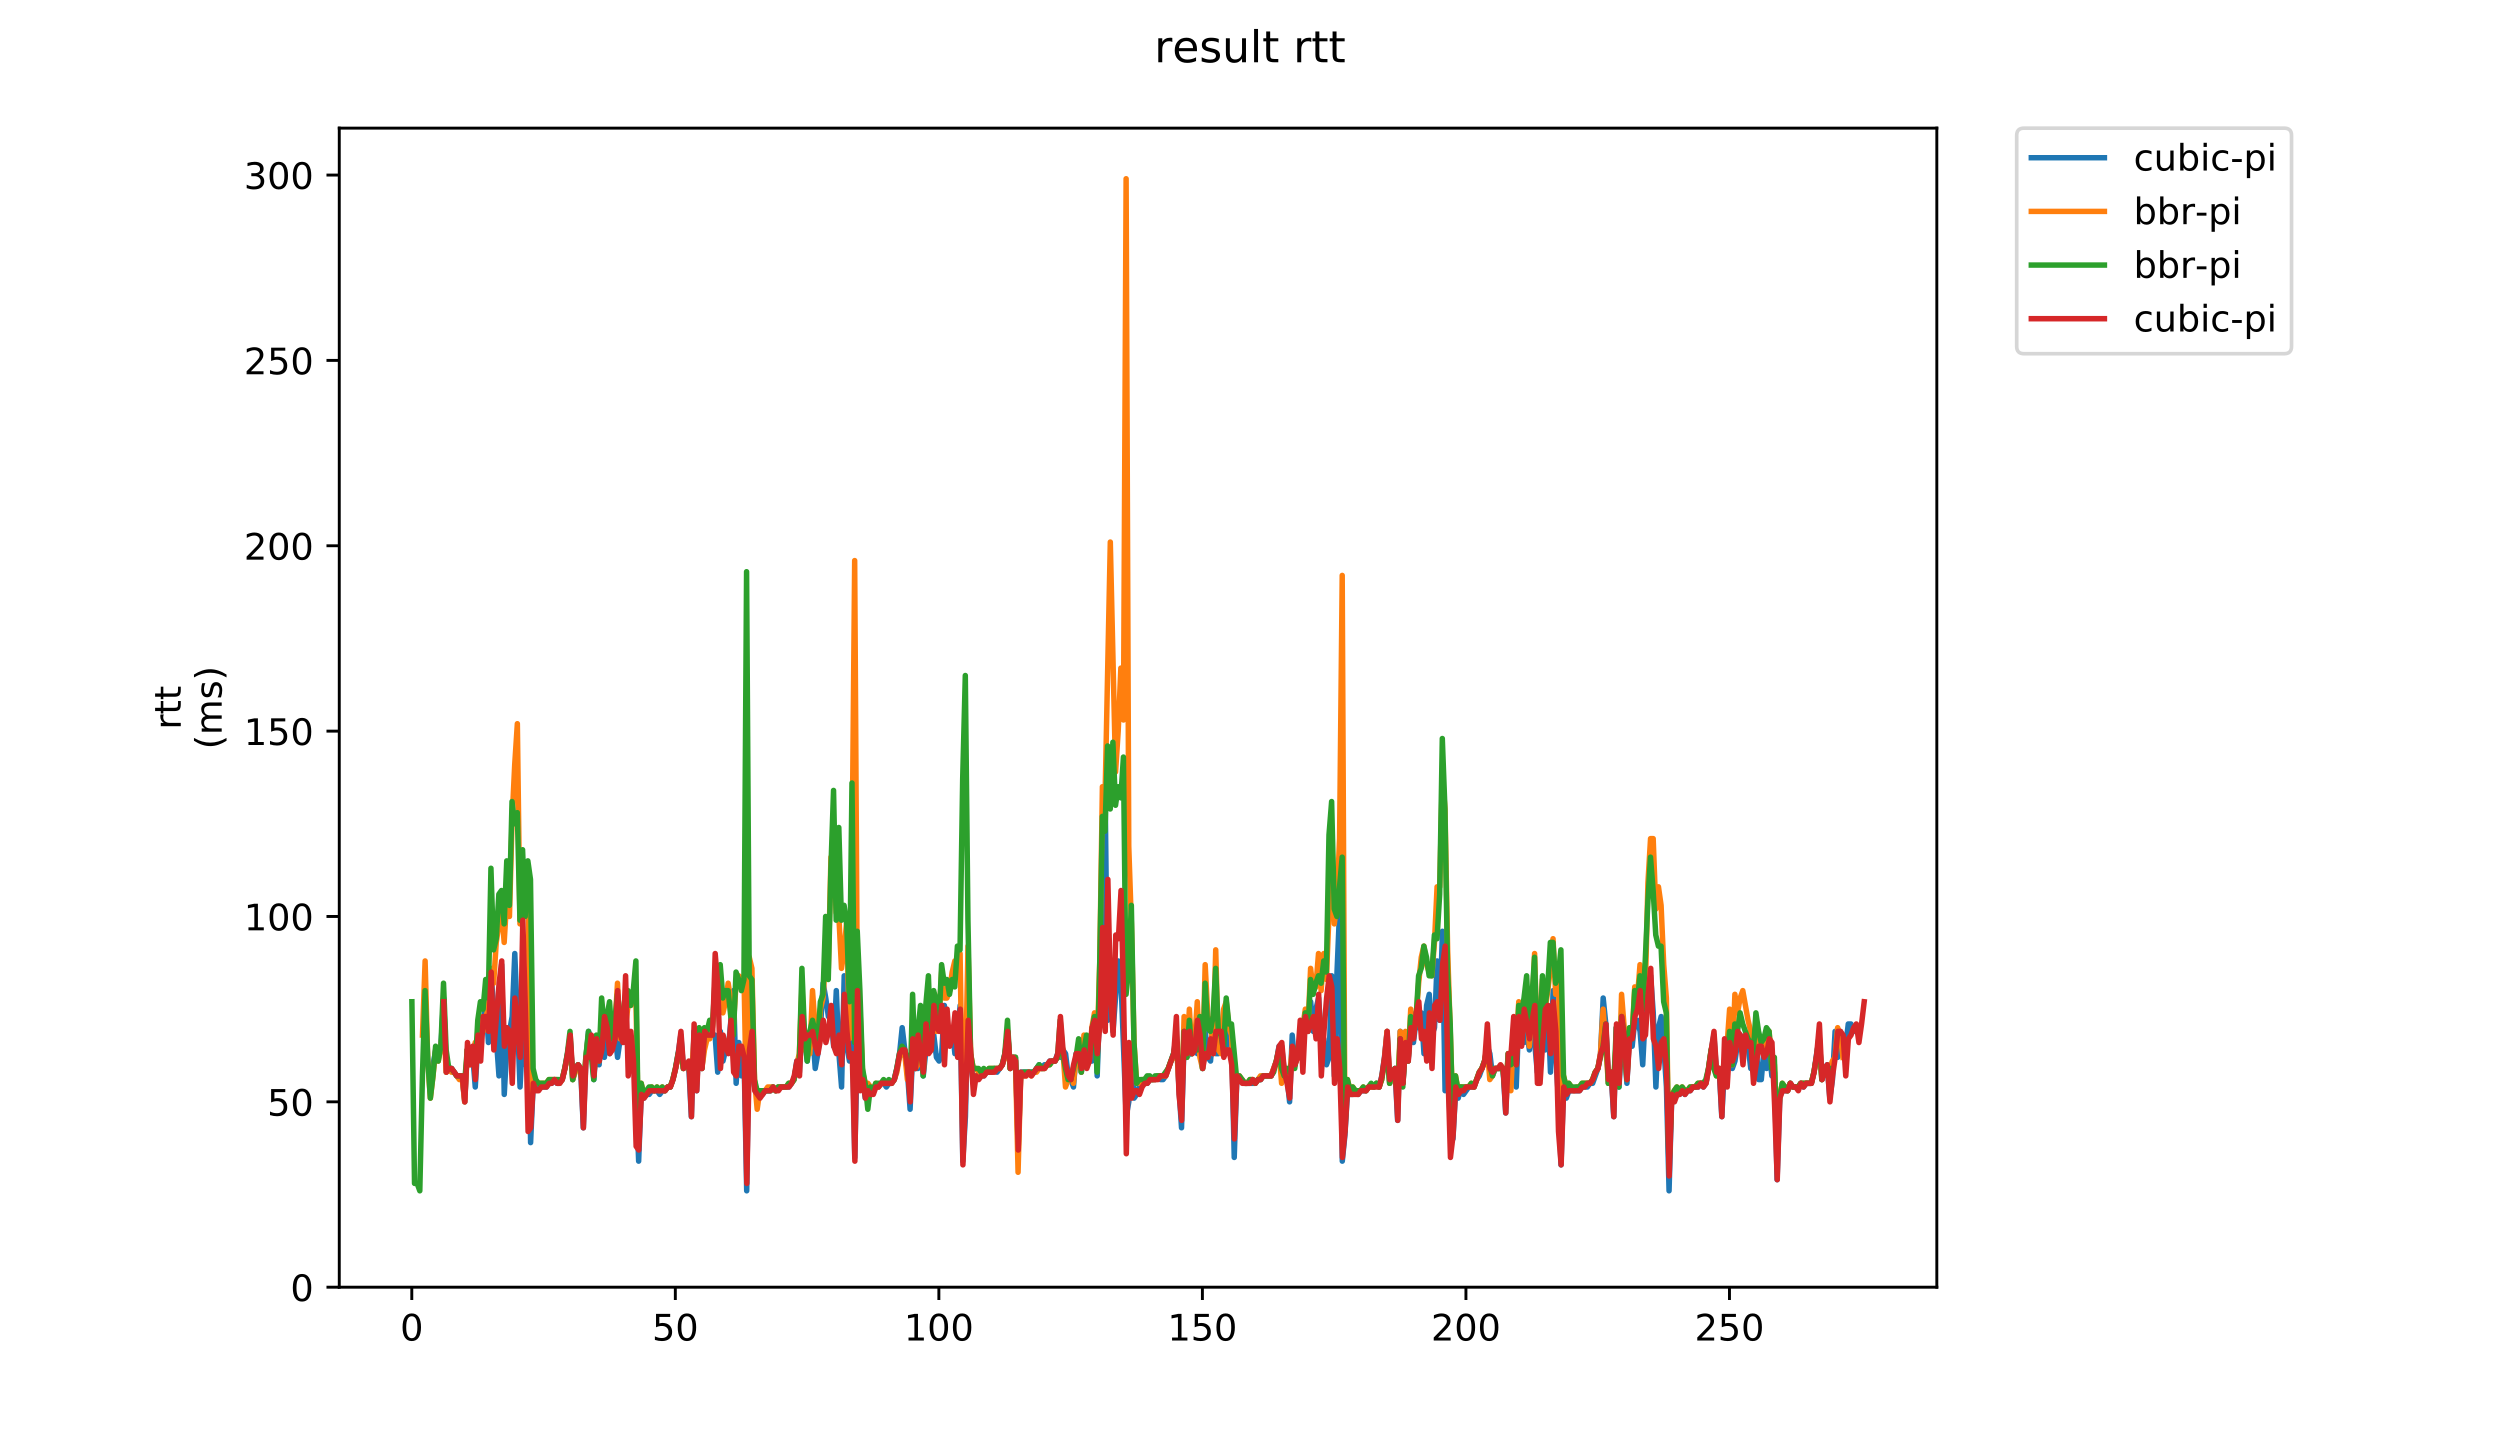 <?xml version="1.0" encoding="utf-8" standalone="no"?>
<!DOCTYPE svg PUBLIC "-//W3C//DTD SVG 1.1//EN"
  "http://www.w3.org/Graphics/SVG/1.1/DTD/svg11.dtd">
<!-- Created with matplotlib (https://matplotlib.org/) -->
<svg height="396pt" version="1.1" viewBox="0 0 684 396" width="684pt" xmlns="http://www.w3.org/2000/svg" xmlns:xlink="http://www.w3.org/1999/xlink">
 <defs>
  <style type="text/css">
*{stroke-linecap:butt;stroke-linejoin:round;}
  </style>
 </defs>
 <g id="figure_1">
  <g id="patch_1">
   <path d="M 0 396 
L 684 396 
L 684 0 
L 0 0 
z
" style="fill:#ffffff;"/>
  </g>
  <g id="axes_1">
   <g id="patch_2">
    <path d="M 92.824 352.174 
L 529.913 352.174 
L 529.913 35.062 
L 92.824 35.062 
z
" style="fill:#ffffff;"/>
   </g>
   <g id="matplotlib.axis_1">
    <g id="xtick_1">
     <g id="line2d_1">
      <defs>
       <path d="M 0 0 
L 0 3.5 
" id="m36d610e7e1" style="stroke:#000000;stroke-width:0.8;"/>
      </defs>
      <g>
       <use style="stroke:#000000;stroke-width:0.8;" x="112.667" xlink:href="#m36d610e7e1" y="352.174"/>
      </g>
     </g>
     <g id="text_1">
      <!-- 0 -->
      <defs>
       <path d="M 31.781 66.406 
Q 24.172 66.406 20.328 58.906 
Q 16.5 51.422 16.5 36.375 
Q 16.5 21.391 20.328 13.891 
Q 24.172 6.391 31.781 6.391 
Q 39.453 6.391 43.281 13.891 
Q 47.125 21.391 47.125 36.375 
Q 47.125 51.422 43.281 58.906 
Q 39.453 66.406 31.781 66.406 
z
M 31.781 74.219 
Q 44.047 74.219 50.516 64.516 
Q 56.984 54.828 56.984 36.375 
Q 56.984 17.969 50.516 8.266 
Q 44.047 -1.422 31.781 -1.422 
Q 19.531 -1.422 13.062 8.266 
Q 6.594 17.969 6.594 36.375 
Q 6.594 54.828 13.062 64.516 
Q 19.531 74.219 31.781 74.219 
z
" id="DejaVuSans-48"/>
      </defs>
      <g transform="translate(109.486 366.773)scale(0.1 -0.1)">
       <use xlink:href="#DejaVuSans-48"/>
      </g>
     </g>
    </g>
    <g id="xtick_2">
     <g id="line2d_2">
      <g>
       <use style="stroke:#000000;stroke-width:0.8;" x="184.77" xlink:href="#m36d610e7e1" y="352.174"/>
      </g>
     </g>
     <g id="text_2">
      <!-- 50 -->
      <defs>
       <path d="M 10.797 72.906 
L 49.516 72.906 
L 49.516 64.594 
L 19.828 64.594 
L 19.828 46.734 
Q 21.969 47.469 24.109 47.828 
Q 26.266 48.188 28.422 48.188 
Q 40.625 48.188 47.75 41.5 
Q 54.891 34.812 54.891 23.391 
Q 54.891 11.625 47.562 5.094 
Q 40.234 -1.422 26.906 -1.422 
Q 22.312 -1.422 17.547 -0.641 
Q 12.797 0.141 7.719 1.703 
L 7.719 11.625 
Q 12.109 9.234 16.797 8.062 
Q 21.484 6.891 26.703 6.891 
Q 35.156 6.891 40.078 11.328 
Q 45.016 15.766 45.016 23.391 
Q 45.016 31 40.078 35.438 
Q 35.156 39.891 26.703 39.891 
Q 22.75 39.891 18.812 39.016 
Q 14.891 38.141 10.797 36.281 
z
" id="DejaVuSans-53"/>
      </defs>
      <g transform="translate(178.408 366.773)scale(0.1 -0.1)">
       <use xlink:href="#DejaVuSans-53"/>
       <use x="63.623" xlink:href="#DejaVuSans-48"/>
      </g>
     </g>
    </g>
    <g id="xtick_3">
     <g id="line2d_3">
      <g>
       <use style="stroke:#000000;stroke-width:0.8;" x="256.873" xlink:href="#m36d610e7e1" y="352.174"/>
      </g>
     </g>
     <g id="text_3">
      <!-- 100 -->
      <defs>
       <path d="M 12.406 8.297 
L 28.516 8.297 
L 28.516 63.922 
L 10.984 60.406 
L 10.984 69.391 
L 28.422 72.906 
L 38.281 72.906 
L 38.281 8.297 
L 54.391 8.297 
L 54.391 0 
L 12.406 0 
z
" id="DejaVuSans-49"/>
      </defs>
      <g transform="translate(247.329 366.773)scale(0.1 -0.1)">
       <use xlink:href="#DejaVuSans-49"/>
       <use x="63.623" xlink:href="#DejaVuSans-48"/>
       <use x="127.246" xlink:href="#DejaVuSans-48"/>
      </g>
     </g>
    </g>
    <g id="xtick_4">
     <g id="line2d_4">
      <g>
       <use style="stroke:#000000;stroke-width:0.8;" x="328.976" xlink:href="#m36d610e7e1" y="352.174"/>
      </g>
     </g>
     <g id="text_4">
      <!-- 150 -->
      <g transform="translate(319.432 366.773)scale(0.1 -0.1)">
       <use xlink:href="#DejaVuSans-49"/>
       <use x="63.623" xlink:href="#DejaVuSans-53"/>
       <use x="127.246" xlink:href="#DejaVuSans-48"/>
      </g>
     </g>
    </g>
    <g id="xtick_5">
     <g id="line2d_5">
      <g>
       <use style="stroke:#000000;stroke-width:0.8;" x="401.079" xlink:href="#m36d610e7e1" y="352.174"/>
      </g>
     </g>
     <g id="text_5">
      <!-- 200 -->
      <defs>
       <path d="M 19.188 8.297 
L 53.609 8.297 
L 53.609 0 
L 7.328 0 
L 7.328 8.297 
Q 12.938 14.109 22.625 23.891 
Q 32.328 33.688 34.812 36.531 
Q 39.547 41.844 41.422 45.531 
Q 43.312 49.219 43.312 52.781 
Q 43.312 58.594 39.234 62.25 
Q 35.156 65.922 28.609 65.922 
Q 23.969 65.922 18.812 64.312 
Q 13.672 62.703 7.812 59.422 
L 7.812 69.391 
Q 13.766 71.781 18.938 73 
Q 24.125 74.219 28.422 74.219 
Q 39.75 74.219 46.484 68.547 
Q 53.219 62.891 53.219 53.422 
Q 53.219 48.922 51.531 44.891 
Q 49.859 40.875 45.406 35.406 
Q 44.188 33.984 37.641 27.219 
Q 31.109 20.453 19.188 8.297 
z
" id="DejaVuSans-50"/>
      </defs>
      <g transform="translate(391.535 366.773)scale(0.1 -0.1)">
       <use xlink:href="#DejaVuSans-50"/>
       <use x="63.623" xlink:href="#DejaVuSans-48"/>
       <use x="127.246" xlink:href="#DejaVuSans-48"/>
      </g>
     </g>
    </g>
    <g id="xtick_6">
     <g id="line2d_6">
      <g>
       <use style="stroke:#000000;stroke-width:0.8;" x="473.182" xlink:href="#m36d610e7e1" y="352.174"/>
      </g>
     </g>
     <g id="text_6">
      <!-- 250 -->
      <g transform="translate(463.638 366.773)scale(0.1 -0.1)">
       <use xlink:href="#DejaVuSans-50"/>
       <use x="63.623" xlink:href="#DejaVuSans-53"/>
       <use x="127.246" xlink:href="#DejaVuSans-48"/>
      </g>
     </g>
    </g>
   </g>
   <g id="matplotlib.axis_2">
    <g id="ytick_1">
     <g id="line2d_7">
      <defs>
       <path d="M 0 0 
L -3.5 0 
" id="mdf8f7d1687" style="stroke:#000000;stroke-width:0.8;"/>
      </defs>
      <g>
       <use style="stroke:#000000;stroke-width:0.8;" x="92.824" xlink:href="#mdf8f7d1687" y="352.174"/>
      </g>
     </g>
     <g id="text_7">
      <!-- 0 -->
      <g transform="translate(79.461 355.973)scale(0.1 -0.1)">
       <use xlink:href="#DejaVuSans-48"/>
      </g>
     </g>
    </g>
    <g id="ytick_2">
     <g id="line2d_8">
      <g>
       <use style="stroke:#000000;stroke-width:0.8;" x="92.824" xlink:href="#mdf8f7d1687" y="301.461"/>
      </g>
     </g>
     <g id="text_8">
      <!-- 50 -->
      <g transform="translate(73.099 305.26)scale(0.1 -0.1)">
       <use xlink:href="#DejaVuSans-53"/>
       <use x="63.623" xlink:href="#DejaVuSans-48"/>
      </g>
     </g>
    </g>
    <g id="ytick_3">
     <g id="line2d_9">
      <g>
       <use style="stroke:#000000;stroke-width:0.8;" x="92.824" xlink:href="#mdf8f7d1687" y="250.747"/>
      </g>
     </g>
     <g id="text_9">
      <!-- 100 -->
      <g transform="translate(66.736 254.546)scale(0.1 -0.1)">
       <use xlink:href="#DejaVuSans-49"/>
       <use x="63.623" xlink:href="#DejaVuSans-48"/>
       <use x="127.246" xlink:href="#DejaVuSans-48"/>
      </g>
     </g>
    </g>
    <g id="ytick_4">
     <g id="line2d_10">
      <g>
       <use style="stroke:#000000;stroke-width:0.8;" x="92.824" xlink:href="#mdf8f7d1687" y="200.034"/>
      </g>
     </g>
     <g id="text_10">
      <!-- 150 -->
      <g transform="translate(66.736 203.833)scale(0.1 -0.1)">
       <use xlink:href="#DejaVuSans-49"/>
       <use x="63.623" xlink:href="#DejaVuSans-53"/>
       <use x="127.246" xlink:href="#DejaVuSans-48"/>
      </g>
     </g>
    </g>
    <g id="ytick_5">
     <g id="line2d_11">
      <g>
       <use style="stroke:#000000;stroke-width:0.8;" x="92.824" xlink:href="#mdf8f7d1687" y="149.32"/>
      </g>
     </g>
     <g id="text_11">
      <!-- 200 -->
      <g transform="translate(66.736 153.119)scale(0.1 -0.1)">
       <use xlink:href="#DejaVuSans-50"/>
       <use x="63.623" xlink:href="#DejaVuSans-48"/>
       <use x="127.246" xlink:href="#DejaVuSans-48"/>
      </g>
     </g>
    </g>
    <g id="ytick_6">
     <g id="line2d_12">
      <g>
       <use style="stroke:#000000;stroke-width:0.8;" x="92.824" xlink:href="#mdf8f7d1687" y="98.607"/>
      </g>
     </g>
     <g id="text_12">
      <!-- 250 -->
      <g transform="translate(66.736 102.406)scale(0.1 -0.1)">
       <use xlink:href="#DejaVuSans-50"/>
       <use x="63.623" xlink:href="#DejaVuSans-53"/>
       <use x="127.246" xlink:href="#DejaVuSans-48"/>
      </g>
     </g>
    </g>
    <g id="ytick_7">
     <g id="line2d_13">
      <g>
       <use style="stroke:#000000;stroke-width:0.8;" x="92.824" xlink:href="#mdf8f7d1687" y="47.893"/>
      </g>
     </g>
     <g id="text_13">
      <!-- 300 -->
      <defs>
       <path d="M 40.578 39.312 
Q 47.656 37.797 51.625 33 
Q 55.609 28.219 55.609 21.188 
Q 55.609 10.406 48.188 4.484 
Q 40.766 -1.422 27.094 -1.422 
Q 22.516 -1.422 17.656 -0.516 
Q 12.797 0.391 7.625 2.203 
L 7.625 11.719 
Q 11.719 9.328 16.594 8.109 
Q 21.484 6.891 26.812 6.891 
Q 36.078 6.891 40.938 10.547 
Q 45.797 14.203 45.797 21.188 
Q 45.797 27.641 41.281 31.266 
Q 36.766 34.906 28.719 34.906 
L 20.219 34.906 
L 20.219 43.016 
L 29.109 43.016 
Q 36.375 43.016 40.234 45.922 
Q 44.094 48.828 44.094 54.297 
Q 44.094 59.906 40.109 62.906 
Q 36.141 65.922 28.719 65.922 
Q 24.656 65.922 20.016 65.031 
Q 15.375 64.156 9.812 62.312 
L 9.812 71.094 
Q 15.438 72.656 20.344 73.438 
Q 25.25 74.219 29.594 74.219 
Q 40.828 74.219 47.359 69.109 
Q 53.906 64.016 53.906 55.328 
Q 53.906 49.266 50.438 45.094 
Q 46.969 40.922 40.578 39.312 
z
" id="DejaVuSans-51"/>
      </defs>
      <g transform="translate(66.736 51.692)scale(0.1 -0.1)">
       <use xlink:href="#DejaVuSans-51"/>
       <use x="63.623" xlink:href="#DejaVuSans-48"/>
       <use x="127.246" xlink:href="#DejaVuSans-48"/>
      </g>
     </g>
    </g>
    <g id="text_14">
     <!-- rtt -->
     <defs>
      <path d="M 41.109 46.297 
Q 39.594 47.172 37.812 47.578 
Q 36.031 48 33.891 48 
Q 26.266 48 22.188 43.047 
Q 18.109 38.094 18.109 28.812 
L 18.109 0 
L 9.078 0 
L 9.078 54.688 
L 18.109 54.688 
L 18.109 46.188 
Q 20.953 51.172 25.484 53.578 
Q 30.031 56 36.531 56 
Q 37.453 56 38.578 55.875 
Q 39.703 55.766 41.062 55.516 
z
" id="DejaVuSans-114"/>
      <path d="M 18.312 70.219 
L 18.312 54.688 
L 36.812 54.688 
L 36.812 47.703 
L 18.312 47.703 
L 18.312 18.016 
Q 18.312 11.328 20.141 9.422 
Q 21.969 7.516 27.594 7.516 
L 36.812 7.516 
L 36.812 0 
L 27.594 0 
Q 17.188 0 13.234 3.875 
Q 9.281 7.766 9.281 18.016 
L 9.281 47.703 
L 2.688 47.703 
L 2.688 54.688 
L 9.281 54.688 
L 9.281 70.219 
z
" id="DejaVuSans-116"/>
     </defs>
     <g transform="translate(49.459 199.594)rotate(-90)scale(0.1 -0.1)">
      <use xlink:href="#DejaVuSans-114"/>
      <use x="41.113" xlink:href="#DejaVuSans-116"/>
      <use x="80.322" xlink:href="#DejaVuSans-116"/>
     </g>
     <!-- (ms) -->
     <defs>
      <path d="M 31 75.875 
Q 24.469 64.656 21.281 53.656 
Q 18.109 42.672 18.109 31.391 
Q 18.109 20.125 21.312 9.062 
Q 24.516 -2 31 -13.188 
L 23.188 -13.188 
Q 15.875 -1.703 12.234 9.375 
Q 8.594 20.453 8.594 31.391 
Q 8.594 42.281 12.203 53.312 
Q 15.828 64.359 23.188 75.875 
z
" id="DejaVuSans-40"/>
      <path d="M 52 44.188 
Q 55.375 50.25 60.062 53.125 
Q 64.75 56 71.094 56 
Q 79.641 56 84.281 50.016 
Q 88.922 44.047 88.922 33.016 
L 88.922 0 
L 79.891 0 
L 79.891 32.719 
Q 79.891 40.578 77.094 44.375 
Q 74.312 48.188 68.609 48.188 
Q 61.625 48.188 57.562 43.547 
Q 53.516 38.922 53.516 30.906 
L 53.516 0 
L 44.484 0 
L 44.484 32.719 
Q 44.484 40.625 41.703 44.406 
Q 38.922 48.188 33.109 48.188 
Q 26.219 48.188 22.156 43.531 
Q 18.109 38.875 18.109 30.906 
L 18.109 0 
L 9.078 0 
L 9.078 54.688 
L 18.109 54.688 
L 18.109 46.188 
Q 21.188 51.219 25.484 53.609 
Q 29.781 56 35.688 56 
Q 41.656 56 45.828 52.969 
Q 50 49.953 52 44.188 
z
" id="DejaVuSans-109"/>
      <path d="M 44.281 53.078 
L 44.281 44.578 
Q 40.484 46.531 36.375 47.5 
Q 32.281 48.484 27.875 48.484 
Q 21.188 48.484 17.844 46.438 
Q 14.5 44.391 14.5 40.281 
Q 14.5 37.156 16.891 35.375 
Q 19.281 33.594 26.516 31.984 
L 29.594 31.297 
Q 39.156 29.25 43.188 25.516 
Q 47.219 21.781 47.219 15.094 
Q 47.219 7.469 41.188 3.016 
Q 35.156 -1.422 24.609 -1.422 
Q 20.219 -1.422 15.453 -0.562 
Q 10.688 0.297 5.422 2 
L 5.422 11.281 
Q 10.406 8.688 15.234 7.391 
Q 20.062 6.109 24.812 6.109 
Q 31.156 6.109 34.562 8.281 
Q 37.984 10.453 37.984 14.406 
Q 37.984 18.062 35.516 20.016 
Q 33.062 21.969 24.703 23.781 
L 21.578 24.516 
Q 13.234 26.266 9.516 29.906 
Q 5.812 33.547 5.812 39.891 
Q 5.812 47.609 11.281 51.797 
Q 16.75 56 26.812 56 
Q 31.781 56 36.172 55.266 
Q 40.578 54.547 44.281 53.078 
z
" id="DejaVuSans-115"/>
      <path d="M 8.016 75.875 
L 15.828 75.875 
Q 23.141 64.359 26.781 53.312 
Q 30.422 42.281 30.422 31.391 
Q 30.422 20.453 26.781 9.375 
Q 23.141 -1.703 15.828 -13.188 
L 8.016 -13.188 
Q 14.5 -2 17.703 9.062 
Q 20.906 20.125 20.906 31.391 
Q 20.906 42.672 17.703 53.656 
Q 14.5 64.656 8.016 75.875 
z
" id="DejaVuSans-41"/>
     </defs>
     <g transform="translate(60.657 204.995)rotate(-90)scale(0.1 -0.1)">
      <use xlink:href="#DejaVuSans-40"/>
      <use x="39.014" xlink:href="#DejaVuSans-109"/>
      <use x="136.426" xlink:href="#DejaVuSans-115"/>
      <use x="188.525" xlink:href="#DejaVuSans-41"/>
     </g>
    </g>
   </g>
   <g id="line2d_14">
    <path clip-path="url(#p065cf619b5)" d="M 118.493 291.318 
L 119.214 287.261 
L 119.935 289.289 
L 120.656 286.247 
L 121.377 273.061 
L 122.098 293.346 
L 122.819 292.332 
L 123.54 292.332 
L 124.982 294.361 
L 126.424 294.361 
L 127.145 301.461 
L 127.866 287.261 
L 128.587 288.275 
L 129.308 288.275 
L 130.029 297.404 
L 130.75 285.232 
L 131.472 280.161 
L 132.193 280.161 
L 132.914 274.075 
L 133.635 285.232 
L 134.356 266.975 
L 135.798 284.218 
L 136.519 294.361 
L 137.24 263.933 
L 137.961 299.432 
L 138.682 286.247 
L 140.124 278.132 
L 140.845 260.89 
L 142.287 297.404 
L 143.008 283.204 
L 143.729 291.318 
L 144.45 270.018 
L 145.171 312.618 
L 145.892 296.389 
L 146.613 297.404 
L 149.497 297.404 
L 150.218 296.389 
L 150.939 296.389 
L 151.66 295.375 
L 152.381 296.389 
L 153.102 296.389 
L 153.823 295.375 
L 154.544 292.332 
L 155.987 284.218 
L 156.708 295.375 
L 157.429 292.332 
L 158.15 291.318 
L 158.871 292.332 
L 159.592 308.561 
L 160.313 289.289 
L 161.034 282.19 
L 161.755 284.218 
L 162.476 295.375 
L 163.197 285.232 
L 163.918 291.318 
L 164.639 281.175 
L 165.36 289.289 
L 166.081 280.161 
L 166.802 288.275 
L 167.523 286.247 
L 168.244 282.19 
L 168.965 289.289 
L 169.686 284.218 
L 170.407 284.218 
L 171.128 285.232 
L 171.849 282.19 
L 172.57 287.261 
L 173.291 286.247 
L 174.012 298.418 
L 174.733 317.689 
L 175.454 298.418 
L 176.175 300.446 
L 176.896 299.432 
L 177.617 299.432 
L 178.338 298.418 
L 179.781 298.418 
L 180.502 299.432 
L 181.223 298.418 
L 181.944 298.418 
L 182.665 297.404 
L 183.386 297.404 
L 184.107 295.375 
L 184.828 292.332 
L 185.549 288.275 
L 186.27 283.204 
L 186.991 292.332 
L 187.712 291.318 
L 188.433 291.318 
L 189.154 305.518 
L 189.875 282.19 
L 190.596 298.418 
L 191.317 282.19 
L 192.038 292.332 
L 192.759 284.218 
L 193.48 284.218 
L 194.201 283.204 
L 195.643 283.204 
L 196.364 293.346 
L 197.085 282.19 
L 197.806 290.304 
L 198.527 287.261 
L 199.248 287.261 
L 200.69 271.033 
L 201.411 296.389 
L 202.132 285.232 
L 202.853 294.361 
L 203.574 289.289 
L 204.296 325.803 
L 205.017 278.132 
L 205.738 293.346 
L 206.459 297.404 
L 207.18 299.432 
L 208.622 299.432 
L 209.343 298.418 
L 210.785 298.418 
L 211.506 297.404 
L 212.227 298.418 
L 212.948 297.404 
L 215.832 297.404 
L 217.274 295.375 
L 217.995 290.304 
L 218.716 293.346 
L 219.437 275.09 
L 220.158 284.218 
L 220.879 290.304 
L 221.6 282.19 
L 222.321 282.19 
L 223.042 292.332 
L 223.763 288.275 
L 224.484 281.175 
L 225.205 269.004 
L 225.926 273.061 
L 226.647 278.132 
L 227.368 278.132 
L 228.09 286.247 
L 228.811 271.033 
L 229.532 288.275 
L 230.253 297.404 
L 230.974 266.975 
L 231.695 286.247 
L 232.416 290.304 
L 233.137 276.104 
L 233.858 316.675 
L 234.579 285.232 
L 235.3 286.247 
L 236.021 295.375 
L 236.742 300.446 
L 237.463 298.418 
L 238.905 298.418 
L 239.626 297.404 
L 240.347 297.404 
L 241.068 296.389 
L 241.789 296.389 
L 242.51 297.404 
L 243.231 296.389 
L 243.952 296.389 
L 244.673 295.375 
L 245.394 292.332 
L 246.115 288.275 
L 246.836 281.175 
L 248.278 293.346 
L 248.999 303.489 
L 249.72 288.275 
L 250.441 292.332 
L 251.162 292.332 
L 251.883 283.204 
L 252.605 294.361 
L 253.326 287.261 
L 254.047 276.104 
L 254.768 282.19 
L 255.489 283.204 
L 256.21 289.289 
L 256.931 290.304 
L 257.652 288.275 
L 258.373 275.09 
L 259.094 283.204 
L 259.815 284.218 
L 260.536 281.175 
L 261.257 288.275 
L 261.978 283.204 
L 262.699 275.09 
L 263.42 317.689 
L 264.141 305.518 
L 264.862 274.075 
L 265.583 290.304 
L 266.304 296.389 
L 267.025 294.361 
L 269.188 294.361 
L 269.909 293.346 
L 271.351 293.346 
L 272.072 292.332 
L 272.793 293.346 
L 274.235 291.318 
L 274.956 288.275 
L 275.677 282.19 
L 276.398 292.332 
L 277.12 289.289 
L 277.841 289.289 
L 278.562 314.646 
L 279.283 293.346 
L 282.888 293.346 
L 284.33 291.318 
L 285.051 292.332 
L 285.772 291.318 
L 286.493 291.318 
L 287.214 290.304 
L 288.656 290.304 
L 289.377 288.275 
L 290.098 289.289 
L 290.819 287.261 
L 291.54 288.275 
L 292.261 294.361 
L 292.982 295.375 
L 293.703 297.404 
L 294.424 288.275 
L 295.145 288.275 
L 295.866 293.346 
L 296.587 285.232 
L 297.308 286.247 
L 298.029 290.304 
L 298.75 290.304 
L 299.471 278.132 
L 300.192 294.361 
L 300.914 273.061 
L 301.635 256.833 
L 302.356 216.262 
L 303.077 279.147 
L 303.798 262.918 
L 304.519 282.19 
L 305.961 262.918 
L 306.682 267.99 
L 308.124 305.518 
L 308.845 301.461 
L 309.566 286.247 
L 310.287 300.446 
L 311.008 299.432 
L 311.729 297.404 
L 312.45 296.389 
L 313.892 296.389 
L 314.613 295.375 
L 316.055 295.375 
L 316.776 294.361 
L 317.497 295.375 
L 318.218 295.375 
L 318.939 294.361 
L 321.102 288.275 
L 321.823 283.204 
L 322.544 297.404 
L 323.265 308.561 
L 323.986 284.218 
L 324.707 289.289 
L 325.429 288.275 
L 326.15 288.275 
L 326.871 287.261 
L 327.592 288.275 
L 328.313 284.218 
L 329.034 292.332 
L 329.755 282.19 
L 330.476 289.289 
L 331.197 290.304 
L 331.918 282.19 
L 332.639 288.275 
L 333.36 288.275 
L 334.081 283.204 
L 334.802 288.275 
L 335.523 286.247 
L 336.244 281.175 
L 336.965 284.218 
L 337.686 316.675 
L 338.407 294.361 
L 339.128 295.375 
L 339.849 295.375 
L 340.57 296.389 
L 343.454 296.389 
L 344.175 295.375 
L 344.896 295.375 
L 345.617 294.361 
L 347.78 294.361 
L 349.222 290.304 
L 349.944 286.247 
L 350.665 286.247 
L 351.386 293.346 
L 352.107 294.361 
L 352.828 301.461 
L 353.549 283.204 
L 354.27 291.318 
L 354.991 288.275 
L 355.712 289.289 
L 356.433 284.218 
L 357.154 281.175 
L 357.875 281.175 
L 358.596 274.075 
L 359.317 282.19 
L 360.038 276.104 
L 360.759 273.061 
L 361.48 283.204 
L 362.201 284.218 
L 362.922 291.318 
L 363.643 289.289 
L 364.364 266.975 
L 365.085 294.361 
L 365.806 265.961 
L 366.527 248.719 
L 367.248 317.689 
L 367.969 310.589 
L 368.69 298.418 
L 369.411 299.432 
L 370.132 299.432 
L 370.853 298.418 
L 371.574 299.432 
L 372.295 298.418 
L 373.738 298.418 
L 374.459 297.404 
L 375.901 297.404 
L 376.622 296.389 
L 377.343 297.404 
L 378.064 294.361 
L 378.785 289.289 
L 379.506 282.19 
L 380.227 296.389 
L 380.948 293.346 
L 381.669 292.332 
L 382.39 306.532 
L 383.111 282.19 
L 383.832 296.389 
L 384.553 286.247 
L 385.274 290.304 
L 385.995 280.161 
L 386.716 285.232 
L 387.437 279.147 
L 388.158 281.175 
L 388.879 277.118 
L 389.6 288.275 
L 390.321 275.09 
L 391.042 272.047 
L 391.763 283.204 
L 392.484 281.175 
L 393.205 262.918 
L 393.926 279.147 
L 394.647 254.804 
L 395.368 298.418 
L 396.089 288.275 
L 396.81 308.561 
L 397.531 311.603 
L 398.253 298.418 
L 398.974 300.446 
L 399.695 297.404 
L 400.416 299.432 
L 401.858 297.404 
L 403.3 297.404 
L 404.021 295.375 
L 404.742 294.361 
L 406.184 290.304 
L 406.905 286.247 
L 407.626 288.275 
L 408.347 294.361 
L 409.068 292.332 
L 411.231 292.332 
L 411.952 304.503 
L 412.673 288.275 
L 413.394 292.332 
L 414.115 288.275 
L 414.836 297.404 
L 415.557 278.132 
L 416.278 285.232 
L 416.999 285.232 
L 417.72 282.19 
L 418.441 287.261 
L 419.162 277.118 
L 420.604 293.346 
L 421.325 288.275 
L 422.046 284.218 
L 422.768 287.261 
L 423.489 275.09 
L 424.21 293.346 
L 424.931 271.033 
L 425.652 288.275 
L 426.373 300.446 
L 427.094 318.703 
L 427.815 296.389 
L 428.536 300.446 
L 429.257 298.418 
L 432.141 298.418 
L 432.862 297.404 
L 434.304 297.404 
L 435.025 296.389 
L 435.746 296.389 
L 437.188 292.332 
L 437.909 288.275 
L 438.63 273.061 
L 439.351 280.161 
L 440.072 296.389 
L 440.793 293.346 
L 441.514 305.518 
L 442.235 281.175 
L 442.956 297.404 
L 443.677 285.232 
L 444.398 286.247 
L 445.119 296.389 
L 445.84 283.204 
L 446.562 286.247 
L 447.283 279.147 
L 448.004 279.147 
L 448.725 282.19 
L 449.446 291.318 
L 450.167 277.118 
L 450.888 271.033 
L 451.609 266.975 
L 452.33 277.118 
L 453.051 297.404 
L 453.772 281.175 
L 454.493 278.132 
L 455.214 286.247 
L 455.935 297.404 
L 456.656 325.803 
L 457.377 300.446 
L 458.098 300.446 
L 458.819 299.432 
L 459.54 299.432 
L 460.261 298.418 
L 460.982 299.432 
L 461.703 298.418 
L 462.424 298.418 
L 463.145 297.404 
L 464.587 297.404 
L 465.308 296.389 
L 466.029 297.404 
L 466.75 296.389 
L 467.471 292.332 
L 468.192 287.261 
L 468.913 283.204 
L 469.634 293.346 
L 470.355 292.332 
L 471.077 305.518 
L 471.798 292.332 
L 472.519 290.304 
L 473.24 284.218 
L 473.961 292.332 
L 474.682 290.304 
L 475.403 285.232 
L 476.124 283.204 
L 476.845 284.218 
L 477.566 286.247 
L 478.287 286.247 
L 479.008 292.332 
L 479.729 290.304 
L 480.45 286.247 
L 481.171 295.375 
L 481.892 295.375 
L 482.613 287.261 
L 483.334 292.332 
L 484.055 287.261 
L 484.776 294.361 
L 485.497 293.346 
L 486.218 322.76 
L 486.939 300.446 
L 487.66 297.404 
L 488.381 298.418 
L 489.102 298.418 
L 489.823 296.389 
L 490.544 297.404 
L 491.986 297.404 
L 492.707 296.389 
L 493.428 297.404 
L 494.149 296.389 
L 495.592 296.389 
L 496.313 293.346 
L 497.034 288.275 
L 497.755 284.218 
L 498.476 295.375 
L 499.197 292.332 
L 499.918 291.318 
L 500.639 300.446 
L 501.36 295.375 
L 502.081 282.19 
L 502.802 289.289 
L 503.523 282.19 
L 504.244 286.247 
L 504.965 286.247 
L 505.686 280.161 
L 506.407 280.161 
L 507.128 282.19 
L 507.128 282.19 
" style="fill:none;stroke:#1f77b4;stroke-linecap:square;stroke-width:1.5;"/>
   </g>
   <g id="line2d_15">
    <path clip-path="url(#p065cf619b5)" d="M 115.59 283.204 
L 116.311 262.918 
L 117.032 290.304 
L 117.753 300.446 
L 118.474 294.361 
L 119.195 287.261 
L 119.916 290.304 
L 120.637 286.247 
L 121.358 279.147 
L 122.079 293.346 
L 122.8 292.332 
L 123.521 293.346 
L 124.242 293.346 
L 125.685 295.375 
L 126.406 294.361 
L 127.127 301.461 
L 127.848 287.261 
L 128.569 291.318 
L 129.29 289.289 
L 130.011 285.232 
L 130.732 286.247 
L 131.453 278.132 
L 132.174 282.19 
L 132.895 278.132 
L 133.616 276.104 
L 134.337 264.947 
L 135.058 269.004 
L 135.779 257.847 
L 136.5 252.776 
L 137.221 248.719 
L 137.942 257.847 
L 138.663 245.676 
L 139.384 250.747 
L 140.105 224.376 
L 140.826 209.162 
L 141.547 198.005 
L 142.268 252.776 
L 142.989 235.533 
L 143.71 244.661 
L 144.431 238.576 
L 145.152 305.518 
L 145.873 293.346 
L 146.594 296.389 
L 149.479 296.389 
L 150.2 295.375 
L 152.363 295.375 
L 153.084 296.389 
L 153.805 295.375 
L 155.247 289.289 
L 155.968 285.232 
L 156.689 295.375 
L 157.41 293.346 
L 158.131 292.332 
L 158.852 292.332 
L 159.573 298.418 
L 160.294 289.289 
L 161.015 283.204 
L 161.736 284.218 
L 162.457 294.361 
L 163.178 284.218 
L 163.899 290.304 
L 164.62 281.175 
L 165.341 281.175 
L 166.062 280.161 
L 166.783 278.132 
L 167.504 284.218 
L 168.225 281.175 
L 168.946 269.004 
L 169.667 284.218 
L 170.388 280.161 
L 171.109 281.175 
L 171.83 275.09 
L 172.551 275.09 
L 173.273 273.061 
L 173.994 273.061 
L 174.715 312.618 
L 175.436 296.389 
L 176.157 299.432 
L 176.878 298.418 
L 177.599 298.418 
L 178.32 297.404 
L 179.041 298.418 
L 179.762 297.404 
L 180.483 298.418 
L 181.204 297.404 
L 181.925 298.418 
L 182.646 297.404 
L 183.367 297.404 
L 184.088 295.375 
L 185.53 289.289 
L 186.251 288.275 
L 186.972 292.332 
L 187.693 291.318 
L 188.414 291.318 
L 189.135 296.389 
L 189.856 284.218 
L 190.577 293.346 
L 191.298 288.275 
L 192.019 292.332 
L 192.74 287.261 
L 193.461 284.218 
L 194.182 284.218 
L 194.903 281.175 
L 195.624 273.061 
L 196.345 272.047 
L 197.066 270.018 
L 197.788 277.118 
L 198.509 274.075 
L 199.23 269.004 
L 199.951 274.075 
L 200.672 280.161 
L 201.393 269.004 
L 202.114 266.975 
L 202.835 269.004 
L 203.556 266.975 
L 204.277 305.518 
L 204.998 261.904 
L 205.719 264.947 
L 206.44 295.375 
L 207.161 303.489 
L 207.882 298.418 
L 209.324 298.418 
L 210.045 297.404 
L 211.487 297.404 
L 212.208 298.418 
L 212.929 297.404 
L 215.092 297.404 
L 215.813 296.389 
L 216.534 296.389 
L 217.255 295.375 
L 217.976 291.318 
L 218.697 288.275 
L 219.418 270.018 
L 220.139 287.261 
L 220.86 283.204 
L 221.581 288.275 
L 222.303 271.033 
L 223.024 281.175 
L 223.745 287.261 
L 224.466 276.104 
L 225.187 273.061 
L 225.908 261.904 
L 226.629 264.947 
L 227.35 234.519 
L 228.071 236.547 
L 228.792 249.733 
L 229.513 250.747 
L 230.234 264.947 
L 230.955 259.876 
L 231.676 251.761 
L 232.397 284.218 
L 233.118 234.519 
L 233.839 153.377 
L 234.56 272.047 
L 235.281 276.104 
L 236.002 293.346 
L 236.723 296.389 
L 237.444 296.389 
L 238.886 298.418 
L 239.607 296.389 
L 240.328 297.404 
L 241.049 296.389 
L 243.933 296.389 
L 244.654 295.375 
L 245.375 293.346 
L 246.097 289.289 
L 246.818 287.261 
L 247.539 288.275 
L 248.26 295.375 
L 248.981 295.375 
L 249.702 288.275 
L 250.423 292.332 
L 251.144 291.318 
L 251.865 277.118 
L 252.586 293.346 
L 253.307 281.175 
L 254.028 278.132 
L 254.749 282.19 
L 255.47 276.104 
L 256.191 282.19 
L 256.912 279.147 
L 257.633 265.961 
L 258.354 273.061 
L 259.075 273.061 
L 259.796 271.033 
L 260.517 265.961 
L 261.238 262.918 
L 261.959 263.933 
L 262.68 260.89 
L 263.401 308.561 
L 264.122 296.389 
L 264.843 258.861 
L 265.564 288.275 
L 266.285 292.332 
L 267.006 292.332 
L 267.727 293.346 
L 269.89 293.346 
L 270.612 292.332 
L 273.496 292.332 
L 274.217 291.318 
L 274.938 289.289 
L 275.659 282.19 
L 276.38 292.332 
L 277.101 289.289 
L 277.822 289.289 
L 278.543 320.732 
L 279.264 294.361 
L 280.706 294.361 
L 281.427 293.346 
L 282.148 294.361 
L 282.869 293.346 
L 283.59 293.346 
L 284.311 292.332 
L 285.753 292.332 
L 286.474 291.318 
L 287.195 291.318 
L 287.916 290.304 
L 288.637 290.304 
L 289.358 289.289 
L 290.079 284.218 
L 290.8 287.261 
L 291.521 297.404 
L 292.963 293.346 
L 293.684 296.389 
L 294.405 289.289 
L 295.127 289.289 
L 295.848 293.346 
L 296.569 283.204 
L 297.29 284.218 
L 298.011 290.304 
L 298.732 281.175 
L 299.453 277.118 
L 300.174 287.261 
L 300.895 262.918 
L 301.616 215.248 
L 302.337 218.29 
L 303.779 148.306 
L 305.221 211.191 
L 305.942 200.034 
L 306.663 182.791 
L 307.384 196.991 
L 308.105 48.907 
L 308.826 231.476 
L 309.547 252.776 
L 310.268 285.232 
L 310.989 296.389 
L 311.71 296.389 
L 312.431 295.375 
L 316.036 295.375 
L 316.757 294.361 
L 318.921 294.361 
L 320.363 290.304 
L 321.084 289.289 
L 321.805 284.218 
L 322.526 296.389 
L 323.247 303.489 
L 323.968 278.132 
L 324.689 289.289 
L 325.41 276.104 
L 326.131 288.275 
L 326.852 285.232 
L 327.573 274.075 
L 328.294 289.289 
L 329.015 292.332 
L 329.736 263.933 
L 330.457 278.132 
L 331.178 279.147 
L 331.899 288.275 
L 332.62 259.876 
L 333.341 287.261 
L 334.062 288.275 
L 334.783 276.104 
L 335.504 274.075 
L 336.225 281.175 
L 336.946 283.204 
L 337.667 302.475 
L 338.388 294.361 
L 339.109 294.361 
L 340.551 296.389 
L 341.272 296.389 
L 341.993 295.375 
L 342.714 295.375 
L 343.436 296.389 
L 344.878 294.361 
L 347.762 294.361 
L 349.204 290.304 
L 349.925 287.261 
L 350.646 296.389 
L 351.367 293.346 
L 352.088 292.332 
L 352.809 294.361 
L 353.53 287.261 
L 354.251 291.318 
L 354.972 289.289 
L 355.693 288.275 
L 356.414 281.175 
L 357.135 276.104 
L 357.856 281.175 
L 358.577 264.947 
L 359.298 271.033 
L 360.019 270.018 
L 360.74 260.89 
L 361.461 271.033 
L 362.182 260.89 
L 362.903 267.99 
L 363.624 249.733 
L 364.345 227.419 
L 365.066 252.776 
L 365.787 246.69 
L 366.508 229.447 
L 367.229 157.434 
L 367.951 306.532 
L 368.672 295.375 
L 369.393 298.418 
L 370.114 297.404 
L 370.835 298.418 
L 372.277 298.418 
L 372.998 297.404 
L 373.719 298.418 
L 374.44 297.404 
L 375.882 297.404 
L 376.603 296.389 
L 377.324 297.404 
L 378.045 295.375 
L 378.766 290.304 
L 379.487 282.19 
L 380.208 296.389 
L 380.929 294.361 
L 381.65 293.346 
L 382.371 299.432 
L 383.092 282.19 
L 383.813 296.389 
L 384.534 282.19 
L 385.255 290.304 
L 385.976 276.104 
L 386.697 282.19 
L 387.418 279.147 
L 388.139 269.004 
L 388.86 261.904 
L 389.581 258.861 
L 390.302 263.933 
L 391.023 265.961 
L 391.745 266.975 
L 392.466 257.847 
L 393.187 242.633 
L 393.908 242.633 
L 394.629 212.205 
L 395.35 221.333 
L 396.071 259.876 
L 397.513 304.503 
L 398.234 294.361 
L 398.955 298.418 
L 399.676 297.404 
L 401.839 297.404 
L 402.56 296.389 
L 403.281 297.404 
L 404.723 293.346 
L 405.444 292.332 
L 406.165 290.304 
L 406.886 286.247 
L 407.607 295.375 
L 408.328 294.361 
L 409.049 292.332 
L 411.212 292.332 
L 411.933 298.418 
L 412.654 288.275 
L 413.375 298.418 
L 414.096 282.19 
L 414.817 286.247 
L 415.538 274.075 
L 416.26 277.118 
L 416.981 274.075 
L 417.702 275.09 
L 418.423 286.247 
L 419.144 277.118 
L 419.865 260.89 
L 420.586 286.247 
L 421.307 282.19 
L 422.028 267.99 
L 422.749 276.104 
L 423.47 271.033 
L 424.191 264.947 
L 424.912 256.833 
L 425.633 272.047 
L 426.354 264.947 
L 427.075 309.575 
L 427.796 294.361 
L 428.517 297.404 
L 429.238 296.389 
L 430.68 298.418 
L 431.401 297.404 
L 432.122 297.404 
L 432.843 296.389 
L 435.006 296.389 
L 435.727 295.375 
L 436.448 293.346 
L 437.169 292.332 
L 437.89 288.275 
L 438.611 276.104 
L 440.053 296.389 
L 440.775 293.346 
L 441.496 295.375 
L 442.217 285.232 
L 442.938 296.389 
L 443.659 272.047 
L 444.38 281.175 
L 445.101 295.375 
L 445.822 283.204 
L 446.543 283.204 
L 447.264 270.018 
L 447.985 273.061 
L 448.706 263.933 
L 449.427 271.033 
L 450.148 271.033 
L 450.869 241.619 
L 451.59 229.447 
L 452.311 229.447 
L 453.032 248.719 
L 453.753 242.633 
L 454.474 247.704 
L 455.195 263.933 
L 455.916 273.061 
L 456.637 318.703 
L 457.358 299.432 
L 458.8 297.404 
L 459.521 298.418 
L 460.242 297.404 
L 460.963 298.418 
L 461.684 298.418 
L 462.405 297.404 
L 463.847 297.404 
L 464.568 296.389 
L 466.732 296.389 
L 467.453 292.332 
L 468.174 287.261 
L 468.895 284.218 
L 469.616 294.361 
L 470.337 292.332 
L 471.058 294.361 
L 472.5 286.247 
L 473.221 276.104 
L 473.942 291.318 
L 474.663 272.047 
L 475.384 277.118 
L 476.105 273.061 
L 476.826 271.033 
L 478.268 279.147 
L 478.989 282.19 
L 479.71 288.275 
L 480.431 285.232 
L 481.152 283.204 
L 481.873 286.247 
L 482.594 286.247 
L 483.315 283.204 
L 484.036 282.19 
L 484.757 291.318 
L 485.478 291.318 
L 486.199 312.618 
L 486.92 299.432 
L 487.641 296.389 
L 489.084 298.418 
L 489.805 296.389 
L 490.526 297.404 
L 491.968 297.404 
L 492.689 296.389 
L 495.573 296.389 
L 496.294 293.346 
L 497.015 289.289 
L 497.736 286.247 
L 498.457 295.375 
L 499.178 292.332 
L 500.62 292.332 
L 501.341 290.304 
L 502.062 289.289 
L 502.783 281.175 
L 503.504 283.204 
L 504.225 289.289 
L 504.225 289.289 
" style="fill:none;stroke:#ff7f0e;stroke-linecap:square;stroke-width:1.5;"/>
   </g>
   <g id="line2d_16">
    <path clip-path="url(#p065cf619b5)" d="M 112.692 274.075 
L 113.413 323.775 
L 114.134 323.775 
L 114.855 325.803 
L 115.576 294.361 
L 116.297 271.033 
L 117.018 289.289 
L 117.739 300.446 
L 118.46 294.361 
L 119.181 286.247 
L 119.902 290.304 
L 120.623 286.247 
L 121.344 269.004 
L 122.065 287.261 
L 122.786 292.332 
L 123.507 292.332 
L 124.949 294.361 
L 126.391 294.361 
L 127.112 296.389 
L 127.833 287.261 
L 128.554 290.304 
L 129.275 288.275 
L 129.996 292.332 
L 130.717 279.147 
L 131.438 274.075 
L 132.159 276.104 
L 132.88 267.99 
L 133.601 273.061 
L 134.322 237.562 
L 135.044 259.876 
L 135.765 256.833 
L 136.486 244.661 
L 137.207 243.647 
L 137.928 252.776 
L 138.649 235.533 
L 139.37 247.704 
L 140.091 219.305 
L 140.812 225.39 
L 141.533 222.348 
L 142.254 251.761 
L 142.975 232.49 
L 143.696 250.747 
L 144.417 235.533 
L 145.138 240.604 
L 145.859 292.332 
L 146.58 295.375 
L 147.301 296.389 
L 149.464 296.389 
L 150.185 295.375 
L 153.79 295.375 
L 154.511 292.332 
L 155.232 288.275 
L 155.953 282.19 
L 156.674 295.375 
L 157.395 292.332 
L 158.116 291.318 
L 158.837 292.332 
L 159.559 299.432 
L 160.28 289.289 
L 161.001 282.19 
L 161.722 288.275 
L 162.443 295.375 
L 163.164 283.204 
L 163.885 290.304 
L 164.606 273.061 
L 165.327 281.175 
L 166.048 278.132 
L 166.769 274.075 
L 167.49 284.218 
L 168.211 279.147 
L 168.932 272.047 
L 169.653 277.118 
L 170.374 280.161 
L 171.095 275.09 
L 171.816 271.033 
L 172.537 275.09 
L 173.258 271.033 
L 173.979 262.918 
L 174.7 313.632 
L 175.421 296.389 
L 176.142 299.432 
L 177.584 297.404 
L 178.305 297.404 
L 179.026 298.418 
L 179.747 297.404 
L 180.468 298.418 
L 181.189 297.404 
L 181.91 298.418 
L 182.631 297.404 
L 183.352 297.404 
L 184.074 295.375 
L 184.795 292.332 
L 185.516 288.275 
L 186.237 286.247 
L 186.958 292.332 
L 187.679 291.318 
L 188.4 291.318 
L 189.121 296.389 
L 189.842 288.275 
L 190.563 290.304 
L 191.284 281.175 
L 192.005 292.332 
L 192.726 281.175 
L 193.447 282.19 
L 194.168 279.147 
L 194.889 281.175 
L 195.61 269.004 
L 196.331 265.961 
L 197.052 263.933 
L 197.773 273.061 
L 198.494 271.033 
L 199.215 271.033 
L 199.936 278.132 
L 200.657 283.204 
L 201.378 265.961 
L 202.099 267.99 
L 202.82 271.033 
L 203.541 267.99 
L 204.262 156.42 
L 204.983 266.975 
L 205.704 267.99 
L 206.425 295.375 
L 207.146 298.418 
L 210.752 298.418 
L 211.473 297.404 
L 212.194 298.418 
L 212.915 297.404 
L 215.078 297.404 
L 215.799 296.389 
L 216.52 296.389 
L 217.241 295.375 
L 217.962 291.318 
L 218.683 290.304 
L 219.404 264.947 
L 220.125 283.204 
L 220.846 290.304 
L 221.567 282.19 
L 222.288 279.147 
L 223.73 285.232 
L 224.451 274.075 
L 225.172 272.047 
L 225.893 250.747 
L 226.614 267.99 
L 227.335 237.562 
L 228.056 216.262 
L 228.777 251.761 
L 229.498 226.405 
L 230.219 251.761 
L 230.94 247.704 
L 231.661 252.776 
L 232.383 274.075 
L 233.104 214.233 
L 233.825 285.232 
L 234.546 254.804 
L 235.267 271.033 
L 235.988 292.332 
L 236.709 296.389 
L 237.43 303.489 
L 238.151 297.404 
L 238.872 298.418 
L 239.593 296.389 
L 241.035 296.389 
L 241.756 295.375 
L 242.477 296.389 
L 243.198 295.375 
L 243.919 296.389 
L 244.64 295.375 
L 245.361 292.332 
L 246.082 288.275 
L 246.803 286.247 
L 247.524 287.261 
L 248.245 290.304 
L 248.966 299.432 
L 249.687 272.047 
L 250.408 292.332 
L 251.129 282.19 
L 251.85 275.09 
L 252.571 294.361 
L 253.292 275.09 
L 254.013 266.975 
L 254.734 287.261 
L 255.455 271.033 
L 256.176 274.075 
L 256.898 280.161 
L 257.619 263.933 
L 258.34 269.004 
L 259.061 267.99 
L 259.782 272.047 
L 260.503 267.99 
L 261.224 270.018 
L 261.945 258.861 
L 262.666 259.876 
L 263.387 213.219 
L 264.108 184.82 
L 264.829 251.761 
L 265.55 288.275 
L 266.271 292.332 
L 267.713 292.332 
L 268.434 293.346 
L 269.155 292.332 
L 269.876 293.346 
L 270.597 292.332 
L 273.481 292.332 
L 274.202 291.318 
L 274.923 288.275 
L 275.644 279.147 
L 276.365 292.332 
L 277.086 289.289 
L 277.807 289.289 
L 278.528 303.489 
L 279.249 294.361 
L 279.97 293.346 
L 282.855 293.346 
L 284.297 291.318 
L 285.018 292.332 
L 285.739 292.332 
L 286.46 291.318 
L 287.181 291.318 
L 287.902 290.304 
L 288.623 290.304 
L 289.344 289.289 
L 290.065 279.147 
L 290.786 288.275 
L 291.507 292.332 
L 292.228 295.375 
L 292.949 295.375 
L 294.391 289.289 
L 295.112 284.218 
L 295.833 293.346 
L 296.554 287.261 
L 297.275 283.204 
L 297.996 290.304 
L 298.717 282.19 
L 299.438 278.132 
L 300.159 293.346 
L 300.88 263.933 
L 301.601 223.362 
L 302.322 227.419 
L 303.043 204.091 
L 303.764 221.333 
L 304.485 203.076 
L 305.207 220.319 
L 305.928 215.248 
L 306.649 218.29 
L 307.37 207.133 
L 308.091 272.047 
L 308.812 264.947 
L 309.533 247.704 
L 310.254 285.232 
L 310.975 296.389 
L 311.696 295.375 
L 313.138 295.375 
L 313.859 294.361 
L 314.58 294.361 
L 315.301 295.375 
L 316.022 294.361 
L 318.185 294.361 
L 319.627 292.332 
L 321.069 288.275 
L 321.79 285.232 
L 322.511 292.332 
L 323.232 301.461 
L 323.953 282.19 
L 324.674 289.289 
L 325.395 279.147 
L 326.116 288.275 
L 326.837 285.232 
L 327.558 287.261 
L 328.279 278.132 
L 329 292.332 
L 329.722 269.004 
L 330.443 281.175 
L 331.164 282.19 
L 331.885 278.132 
L 332.606 264.947 
L 333.327 282.19 
L 334.048 283.204 
L 334.769 287.261 
L 335.49 273.061 
L 336.211 280.161 
L 336.932 280.161 
L 338.374 295.375 
L 339.095 294.361 
L 340.537 296.389 
L 341.258 296.389 
L 341.979 295.375 
L 342.7 295.375 
L 343.421 296.389 
L 344.142 295.375 
L 344.863 295.375 
L 345.584 294.361 
L 347.747 294.361 
L 348.468 293.346 
L 349.91 287.261 
L 350.631 292.332 
L 351.352 294.361 
L 352.073 292.332 
L 352.794 293.346 
L 353.516 290.304 
L 354.237 292.332 
L 354.958 287.261 
L 355.679 284.218 
L 356.4 285.232 
L 357.121 277.118 
L 357.842 282.19 
L 358.563 267.99 
L 359.284 272.047 
L 360.005 269.004 
L 360.726 266.975 
L 361.447 269.004 
L 362.168 262.918 
L 362.889 265.961 
L 363.61 228.433 
L 364.331 219.305 
L 365.052 248.719 
L 365.773 250.747 
L 367.215 234.519 
L 367.936 309.575 
L 368.657 295.375 
L 369.378 298.418 
L 370.099 297.404 
L 370.82 298.418 
L 372.262 298.418 
L 372.983 297.404 
L 373.704 298.418 
L 375.146 296.389 
L 375.867 297.404 
L 376.588 296.389 
L 377.309 297.404 
L 378.031 295.375 
L 378.752 290.304 
L 379.473 288.275 
L 380.194 296.389 
L 380.915 293.346 
L 381.636 292.332 
L 382.357 300.446 
L 383.078 284.218 
L 383.799 297.404 
L 384.52 286.247 
L 385.241 290.304 
L 385.962 278.132 
L 386.683 283.204 
L 387.404 279.147 
L 388.125 266.975 
L 388.846 264.947 
L 389.567 258.861 
L 390.288 261.904 
L 391.009 266.975 
L 391.73 266.975 
L 392.451 255.818 
L 393.172 256.833 
L 393.893 244.661 
L 394.614 202.062 
L 395.335 221.333 
L 396.056 265.961 
L 396.777 280.161 
L 397.498 307.546 
L 398.219 294.361 
L 398.94 298.418 
L 399.661 297.404 
L 401.824 297.404 
L 402.546 296.389 
L 403.267 297.404 
L 404.709 293.346 
L 405.43 292.332 
L 406.151 290.304 
L 406.872 287.261 
L 407.593 291.318 
L 408.314 294.361 
L 409.035 292.332 
L 411.198 292.332 
L 411.919 300.446 
L 412.64 288.275 
L 413.361 291.318 
L 414.082 289.289 
L 414.803 291.318 
L 415.524 275.09 
L 416.245 277.118 
L 416.966 273.061 
L 417.687 266.975 
L 418.408 282.19 
L 419.129 273.061 
L 419.85 261.904 
L 420.571 287.261 
L 421.292 283.204 
L 422.013 266.975 
L 422.734 275.09 
L 423.455 270.018 
L 424.176 257.847 
L 424.897 257.847 
L 425.618 269.004 
L 426.34 266.975 
L 427.061 259.876 
L 427.782 294.361 
L 428.503 297.404 
L 429.224 296.389 
L 429.945 297.404 
L 432.108 297.404 
L 432.829 296.389 
L 434.992 296.389 
L 435.713 295.375 
L 436.434 293.346 
L 437.155 292.332 
L 438.597 286.247 
L 439.318 280.161 
L 440.039 296.389 
L 440.76 293.346 
L 441.481 298.418 
L 442.202 281.175 
L 442.923 297.404 
L 443.644 278.132 
L 444.365 283.204 
L 445.086 295.375 
L 445.807 281.175 
L 446.528 284.218 
L 447.249 271.033 
L 447.97 274.075 
L 448.691 266.975 
L 449.412 276.104 
L 450.133 262.918 
L 450.855 246.69 
L 451.576 234.519 
L 452.297 243.647 
L 453.018 255.818 
L 453.739 258.861 
L 454.46 258.861 
L 455.181 274.075 
L 455.902 277.118 
L 456.623 319.718 
L 457.344 300.446 
L 458.065 298.418 
L 458.786 297.404 
L 459.507 298.418 
L 460.228 297.404 
L 460.949 298.418 
L 461.67 298.418 
L 462.391 297.404 
L 463.833 297.404 
L 464.554 296.389 
L 465.996 296.389 
L 466.717 295.375 
L 467.438 292.332 
L 468.159 287.261 
L 468.88 292.332 
L 469.601 294.361 
L 470.322 292.332 
L 471.043 293.346 
L 471.764 291.318 
L 472.485 290.304 
L 473.206 282.19 
L 473.927 291.318 
L 474.648 280.161 
L 475.37 282.19 
L 476.091 277.118 
L 476.812 280.161 
L 478.254 284.218 
L 478.975 285.232 
L 479.696 288.275 
L 480.417 277.118 
L 481.138 282.19 
L 481.859 285.232 
L 482.58 284.218 
L 483.301 281.175 
L 484.022 282.19 
L 484.743 292.332 
L 485.464 289.289 
L 486.185 313.632 
L 486.906 300.446 
L 487.627 296.389 
L 489.069 298.418 
L 489.79 296.389 
L 490.511 297.404 
L 491.953 297.404 
L 492.674 296.389 
L 495.558 296.389 
L 496.279 293.346 
L 497 289.289 
L 497.721 283.204 
L 498.442 295.375 
L 499.164 292.332 
L 501.327 292.332 
L 501.327 292.332 
" style="fill:none;stroke:#2ca02c;stroke-linecap:square;stroke-width:1.5;"/>
   </g>
   <g id="line2d_17">
    <path clip-path="url(#p065cf619b5)" d="M 121.41 274.075 
L 122.131 293.346 
L 122.852 292.332 
L 123.573 292.332 
L 125.015 294.361 
L 126.457 294.361 
L 127.179 301.461 
L 127.9 285.232 
L 128.621 291.318 
L 129.342 286.247 
L 130.063 295.375 
L 130.784 283.204 
L 131.505 290.304 
L 132.226 278.132 
L 132.947 278.132 
L 133.668 282.19 
L 134.389 265.961 
L 135.11 287.261 
L 136.552 269.004 
L 137.273 262.918 
L 137.994 286.247 
L 138.715 281.175 
L 139.436 282.19 
L 140.157 296.389 
L 140.878 273.061 
L 142.32 289.289 
L 143.041 251.761 
L 143.762 277.118 
L 144.483 309.575 
L 145.204 308.561 
L 145.925 296.389 
L 146.646 298.418 
L 147.367 298.418 
L 148.088 297.404 
L 149.53 297.404 
L 150.251 296.389 
L 150.972 296.389 
L 151.694 295.375 
L 152.415 296.389 
L 153.136 296.389 
L 153.857 295.375 
L 154.578 292.332 
L 155.299 288.275 
L 156.02 283.204 
L 156.741 294.361 
L 157.462 292.332 
L 158.183 291.318 
L 158.904 292.332 
L 159.625 308.561 
L 160.346 289.289 
L 161.067 289.289 
L 161.788 283.204 
L 162.509 294.361 
L 163.23 284.218 
L 163.951 290.304 
L 164.672 287.261 
L 165.393 278.132 
L 166.114 281.175 
L 166.835 288.275 
L 167.556 287.261 
L 168.277 284.218 
L 168.998 271.033 
L 169.719 283.204 
L 170.44 285.232 
L 171.161 266.975 
L 171.882 294.361 
L 172.603 282.19 
L 173.324 290.304 
L 174.045 313.632 
L 174.766 314.646 
L 175.488 299.432 
L 176.209 300.446 
L 177.651 298.418 
L 181.977 298.418 
L 182.698 297.404 
L 183.419 297.404 
L 184.14 295.375 
L 184.861 292.332 
L 185.582 288.275 
L 186.303 282.19 
L 187.024 292.332 
L 188.466 290.304 
L 189.187 305.518 
L 189.908 280.161 
L 190.629 298.418 
L 191.35 283.204 
L 192.071 292.332 
L 192.792 282.19 
L 193.513 283.204 
L 194.955 283.204 
L 195.676 260.89 
L 196.397 270.018 
L 197.118 292.332 
L 197.839 283.204 
L 198.56 286.247 
L 199.281 288.275 
L 200.003 279.147 
L 200.724 293.346 
L 201.445 294.361 
L 202.166 286.247 
L 202.887 286.247 
L 203.608 289.289 
L 204.329 323.775 
L 205.05 287.261 
L 205.771 282.19 
L 206.492 298.418 
L 207.934 300.446 
L 209.376 298.418 
L 210.818 298.418 
L 211.539 297.404 
L 212.26 298.418 
L 212.981 298.418 
L 213.702 297.404 
L 215.865 297.404 
L 216.586 296.389 
L 217.307 294.361 
L 218.028 290.304 
L 218.749 294.361 
L 219.47 278.132 
L 220.191 284.218 
L 220.912 283.204 
L 221.633 283.204 
L 222.354 282.19 
L 223.075 286.247 
L 223.796 288.275 
L 224.518 284.218 
L 225.239 279.147 
L 225.96 285.232 
L 226.681 282.19 
L 227.402 275.09 
L 228.123 286.247 
L 228.844 288.275 
L 229.565 283.204 
L 230.286 291.318 
L 231.007 272.047 
L 231.728 282.19 
L 232.449 289.289 
L 233.17 288.275 
L 233.891 317.689 
L 234.612 271.033 
L 235.333 298.418 
L 236.054 295.375 
L 236.775 300.446 
L 237.496 298.418 
L 238.217 299.432 
L 238.938 299.432 
L 239.659 297.404 
L 240.38 297.404 
L 241.101 296.389 
L 243.985 296.389 
L 244.706 295.375 
L 245.427 292.332 
L 246.148 288.275 
L 246.869 287.261 
L 247.59 287.261 
L 248.312 292.332 
L 249.033 301.461 
L 249.754 284.218 
L 250.475 292.332 
L 251.196 283.204 
L 252.638 293.346 
L 253.359 280.161 
L 254.08 288.275 
L 254.801 287.261 
L 255.522 275.09 
L 256.243 281.175 
L 256.964 282.19 
L 257.685 275.09 
L 258.406 291.318 
L 259.127 276.104 
L 259.848 286.247 
L 260.569 284.218 
L 261.29 277.118 
L 262.011 289.289 
L 262.732 276.104 
L 263.453 318.703 
L 264.174 300.446 
L 264.895 279.147 
L 265.616 288.275 
L 266.337 299.432 
L 267.058 294.361 
L 267.779 295.375 
L 268.5 294.361 
L 269.221 294.361 
L 269.942 293.346 
L 272.105 293.346 
L 272.827 292.332 
L 273.548 292.332 
L 274.269 291.318 
L 274.99 288.275 
L 275.711 282.19 
L 276.432 292.332 
L 277.153 289.289 
L 277.874 290.304 
L 278.595 314.646 
L 279.316 293.346 
L 280.037 294.361 
L 280.758 294.361 
L 281.479 293.346 
L 282.2 294.361 
L 283.642 292.332 
L 285.805 292.332 
L 287.247 290.304 
L 288.689 290.304 
L 289.41 288.275 
L 290.131 278.132 
L 290.852 287.261 
L 291.573 291.318 
L 292.294 294.361 
L 293.015 295.375 
L 293.736 291.318 
L 294.457 288.275 
L 295.178 288.275 
L 295.899 292.332 
L 296.62 287.261 
L 297.342 292.332 
L 298.063 290.304 
L 298.784 281.175 
L 299.505 279.147 
L 300.226 288.275 
L 300.947 280.161 
L 301.668 253.79 
L 302.389 282.19 
L 303.11 240.604 
L 303.831 272.047 
L 304.552 283.204 
L 305.273 255.818 
L 305.994 256.833 
L 306.715 243.647 
L 307.436 274.075 
L 308.157 315.66 
L 308.878 285.232 
L 309.599 300.446 
L 310.32 298.418 
L 311.041 298.418 
L 311.762 299.432 
L 312.483 297.404 
L 313.204 296.389 
L 313.925 296.389 
L 314.646 295.375 
L 316.809 295.375 
L 317.53 294.361 
L 318.972 294.361 
L 321.136 288.275 
L 321.857 278.132 
L 322.578 299.432 
L 323.299 306.532 
L 324.02 282.19 
L 324.741 288.275 
L 325.462 282.19 
L 326.183 288.275 
L 326.904 287.261 
L 327.625 279.147 
L 328.346 283.204 
L 329.067 292.332 
L 329.788 288.275 
L 330.509 289.289 
L 331.23 284.218 
L 331.951 288.275 
L 332.672 282.19 
L 334.114 282.19 
L 334.835 289.289 
L 335.556 287.261 
L 336.277 287.261 
L 336.998 291.318 
L 337.719 311.603 
L 338.44 294.361 
L 339.882 296.389 
L 342.045 296.389 
L 342.766 295.375 
L 343.487 296.389 
L 344.208 295.375 
L 344.929 295.375 
L 345.651 294.361 
L 347.814 294.361 
L 349.256 290.304 
L 349.977 286.247 
L 350.698 285.232 
L 351.419 293.346 
L 352.14 296.389 
L 352.861 300.446 
L 353.582 286.247 
L 354.303 291.318 
L 355.024 289.289 
L 355.745 279.147 
L 356.466 293.346 
L 357.187 278.132 
L 357.908 282.19 
L 359.35 278.132 
L 360.071 284.218 
L 360.792 272.047 
L 361.513 294.361 
L 362.234 282.19 
L 362.955 273.061 
L 363.676 266.975 
L 364.397 270.018 
L 365.118 296.389 
L 365.839 284.218 
L 366.56 292.332 
L 367.281 316.675 
L 368.002 309.575 
L 368.723 297.404 
L 369.444 299.432 
L 371.608 299.432 
L 372.329 298.418 
L 373.771 298.418 
L 374.492 297.404 
L 377.376 297.404 
L 378.097 294.361 
L 378.818 289.289 
L 379.539 282.19 
L 380.26 295.375 
L 380.981 293.346 
L 381.702 292.332 
L 382.423 306.532 
L 383.144 284.218 
L 383.865 296.389 
L 384.586 285.232 
L 385.307 290.304 
L 386.028 281.175 
L 386.749 284.218 
L 387.47 277.118 
L 388.191 274.075 
L 388.912 284.218 
L 389.633 282.19 
L 390.354 290.304 
L 391.075 277.118 
L 391.796 292.332 
L 392.517 275.09 
L 393.238 274.075 
L 393.96 279.147 
L 394.681 263.933 
L 395.402 258.861 
L 396.123 292.332 
L 396.844 316.675 
L 397.565 310.589 
L 398.286 297.404 
L 399.007 299.432 
L 399.728 298.418 
L 400.449 298.418 
L 401.17 297.404 
L 403.333 297.404 
L 404.775 293.346 
L 405.496 292.332 
L 406.217 290.304 
L 406.938 280.161 
L 407.659 292.332 
L 408.38 293.346 
L 409.101 292.332 
L 409.822 292.332 
L 410.543 291.318 
L 411.264 292.332 
L 411.985 304.503 
L 412.706 288.275 
L 413.427 288.275 
L 414.148 278.132 
L 414.869 291.318 
L 415.59 278.132 
L 416.311 286.247 
L 417.032 276.104 
L 418.475 284.218 
L 419.196 279.147 
L 419.917 275.09 
L 420.638 296.389 
L 421.359 296.389 
L 422.08 285.232 
L 422.801 276.104 
L 423.522 275.09 
L 424.243 288.275 
L 424.964 274.075 
L 425.685 282.19 
L 426.406 309.575 
L 427.127 318.703 
L 427.848 297.404 
L 428.569 299.432 
L 429.29 298.418 
L 432.174 298.418 
L 432.895 297.404 
L 433.616 297.404 
L 434.337 296.389 
L 435.058 296.389 
L 435.779 295.375 
L 436.5 293.346 
L 437.221 292.332 
L 437.942 288.275 
L 438.663 286.247 
L 439.384 280.161 
L 440.105 295.375 
L 440.826 293.346 
L 441.547 305.518 
L 442.268 280.161 
L 442.99 296.389 
L 443.711 278.132 
L 444.432 284.218 
L 445.153 295.375 
L 445.874 284.218 
L 446.595 284.218 
L 447.316 278.132 
L 448.037 276.104 
L 448.758 271.033 
L 449.479 284.218 
L 450.2 283.204 
L 450.921 272.047 
L 451.642 264.947 
L 452.363 284.218 
L 453.084 286.247 
L 453.805 292.332 
L 454.526 285.232 
L 455.247 284.218 
L 455.968 292.332 
L 456.689 321.746 
L 457.41 299.432 
L 458.131 301.461 
L 458.852 299.432 
L 459.573 299.432 
L 460.294 298.418 
L 461.015 299.432 
L 461.736 298.418 
L 462.457 298.418 
L 463.178 297.404 
L 464.62 297.404 
L 465.341 296.389 
L 466.062 297.404 
L 466.784 296.389 
L 467.505 292.332 
L 468.947 282.19 
L 469.668 293.346 
L 470.389 292.332 
L 471.11 305.518 
L 471.831 284.218 
L 472.552 297.404 
L 473.273 285.232 
L 473.994 290.304 
L 474.715 288.275 
L 475.436 282.19 
L 476.157 283.204 
L 476.878 291.318 
L 477.599 283.204 
L 478.32 286.247 
L 479.041 285.232 
L 479.762 296.389 
L 481.204 286.247 
L 481.925 286.247 
L 482.646 289.289 
L 483.367 288.275 
L 484.088 284.218 
L 484.809 285.232 
L 485.53 302.475 
L 486.251 322.76 
L 486.972 300.446 
L 487.693 298.418 
L 489.135 298.418 
L 489.856 296.389 
L 490.577 297.404 
L 491.299 297.404 
L 492.02 298.418 
L 492.741 296.389 
L 493.462 297.404 
L 494.183 296.389 
L 495.625 296.389 
L 496.346 293.346 
L 497.067 288.275 
L 497.788 280.161 
L 498.509 295.375 
L 499.23 292.332 
L 499.951 291.318 
L 500.672 301.461 
L 501.393 294.361 
L 502.114 289.289 
L 502.835 282.19 
L 503.556 282.19 
L 504.277 283.204 
L 504.998 294.361 
L 505.719 284.218 
L 506.44 283.204 
L 507.161 281.175 
L 507.882 280.161 
L 508.603 285.232 
L 509.324 280.161 
L 510.045 274.075 
L 510.045 274.075 
" style="fill:none;stroke:#d62728;stroke-linecap:square;stroke-width:1.5;"/>
   </g>
   <g id="patch_3">
    <path d="M 92.824 352.174 
L 92.824 35.062 
" style="fill:none;stroke:#000000;stroke-linecap:square;stroke-linejoin:miter;stroke-width:0.8;"/>
   </g>
   <g id="patch_4">
    <path d="M 529.913 352.174 
L 529.913 35.062 
" style="fill:none;stroke:#000000;stroke-linecap:square;stroke-linejoin:miter;stroke-width:0.8;"/>
   </g>
   <g id="patch_5">
    <path d="M 92.824 352.174 
L 529.913 352.174 
" style="fill:none;stroke:#000000;stroke-linecap:square;stroke-linejoin:miter;stroke-width:0.8;"/>
   </g>
   <g id="patch_6">
    <path d="M 92.824 35.062 
L 529.913 35.062 
" style="fill:none;stroke:#000000;stroke-linecap:square;stroke-linejoin:miter;stroke-width:0.8;"/>
   </g>
   <g id="legend_1">
    <g id="patch_7">
     <path d="M 553.767 96.775 
L 624.963 96.775 
Q 626.963 96.775 626.963 94.775 
L 626.963 37.062 
Q 626.963 35.062 624.963 35.062 
L 553.767 35.062 
Q 551.767 35.062 551.767 37.062 
L 551.767 94.775 
Q 551.767 96.775 553.767 96.775 
z
" style="fill:#ffffff;opacity:0.8;stroke:#cccccc;stroke-linejoin:miter;"/>
    </g>
    <g id="line2d_18">
     <path d="M 555.767 43.161 
L 575.767 43.161 
" style="fill:none;stroke:#1f77b4;stroke-linecap:square;stroke-width:1.5;"/>
    </g>
    <g id="line2d_19"/>
    <g id="text_15">
     <!-- cubic-pi -->
     <defs>
      <path d="M 48.781 52.594 
L 48.781 44.188 
Q 44.969 46.297 41.141 47.344 
Q 37.312 48.391 33.406 48.391 
Q 24.656 48.391 19.812 42.844 
Q 14.984 37.312 14.984 27.297 
Q 14.984 17.281 19.812 11.734 
Q 24.656 6.203 33.406 6.203 
Q 37.312 6.203 41.141 7.25 
Q 44.969 8.297 48.781 10.406 
L 48.781 2.094 
Q 45.016 0.344 40.984 -0.531 
Q 36.969 -1.422 32.422 -1.422 
Q 20.062 -1.422 12.781 6.344 
Q 5.516 14.109 5.516 27.297 
Q 5.516 40.672 12.859 48.328 
Q 20.219 56 33.016 56 
Q 37.156 56 41.109 55.141 
Q 45.062 54.297 48.781 52.594 
z
" id="DejaVuSans-99"/>
      <path d="M 8.5 21.578 
L 8.5 54.688 
L 17.484 54.688 
L 17.484 21.922 
Q 17.484 14.156 20.5 10.266 
Q 23.531 6.391 29.594 6.391 
Q 36.859 6.391 41.078 11.031 
Q 45.312 15.672 45.312 23.688 
L 45.312 54.688 
L 54.297 54.688 
L 54.297 0 
L 45.312 0 
L 45.312 8.406 
Q 42.047 3.422 37.719 1 
Q 33.406 -1.422 27.688 -1.422 
Q 18.266 -1.422 13.375 4.438 
Q 8.5 10.297 8.5 21.578 
z
M 31.109 56 
z
" id="DejaVuSans-117"/>
      <path d="M 48.688 27.297 
Q 48.688 37.203 44.609 42.844 
Q 40.531 48.484 33.406 48.484 
Q 26.266 48.484 22.188 42.844 
Q 18.109 37.203 18.109 27.297 
Q 18.109 17.391 22.188 11.75 
Q 26.266 6.109 33.406 6.109 
Q 40.531 6.109 44.609 11.75 
Q 48.688 17.391 48.688 27.297 
z
M 18.109 46.391 
Q 20.953 51.266 25.266 53.625 
Q 29.594 56 35.594 56 
Q 45.562 56 51.781 48.094 
Q 58.016 40.188 58.016 27.297 
Q 58.016 14.406 51.781 6.484 
Q 45.562 -1.422 35.594 -1.422 
Q 29.594 -1.422 25.266 0.953 
Q 20.953 3.328 18.109 8.203 
L 18.109 0 
L 9.078 0 
L 9.078 75.984 
L 18.109 75.984 
z
" id="DejaVuSans-98"/>
      <path d="M 9.422 54.688 
L 18.406 54.688 
L 18.406 0 
L 9.422 0 
z
M 9.422 75.984 
L 18.406 75.984 
L 18.406 64.594 
L 9.422 64.594 
z
" id="DejaVuSans-105"/>
      <path d="M 4.891 31.391 
L 31.203 31.391 
L 31.203 23.391 
L 4.891 23.391 
z
" id="DejaVuSans-45"/>
      <path d="M 18.109 8.203 
L 18.109 -20.797 
L 9.078 -20.797 
L 9.078 54.688 
L 18.109 54.688 
L 18.109 46.391 
Q 20.953 51.266 25.266 53.625 
Q 29.594 56 35.594 56 
Q 45.562 56 51.781 48.094 
Q 58.016 40.188 58.016 27.297 
Q 58.016 14.406 51.781 6.484 
Q 45.562 -1.422 35.594 -1.422 
Q 29.594 -1.422 25.266 0.953 
Q 20.953 3.328 18.109 8.203 
z
M 48.688 27.297 
Q 48.688 37.203 44.609 42.844 
Q 40.531 48.484 33.406 48.484 
Q 26.266 48.484 22.188 42.844 
Q 18.109 37.203 18.109 27.297 
Q 18.109 17.391 22.188 11.75 
Q 26.266 6.109 33.406 6.109 
Q 40.531 6.109 44.609 11.75 
Q 48.688 17.391 48.688 27.297 
z
" id="DejaVuSans-112"/>
     </defs>
     <g transform="translate(583.767 46.661)scale(0.1 -0.1)">
      <use xlink:href="#DejaVuSans-99"/>
      <use x="54.98" xlink:href="#DejaVuSans-117"/>
      <use x="118.359" xlink:href="#DejaVuSans-98"/>
      <use x="181.836" xlink:href="#DejaVuSans-105"/>
      <use x="209.619" xlink:href="#DejaVuSans-99"/>
      <use x="264.6" xlink:href="#DejaVuSans-45"/>
      <use x="300.684" xlink:href="#DejaVuSans-112"/>
      <use x="364.16" xlink:href="#DejaVuSans-105"/>
     </g>
    </g>
    <g id="line2d_20">
     <path d="M 555.767 57.839 
L 575.767 57.839 
" style="fill:none;stroke:#ff7f0e;stroke-linecap:square;stroke-width:1.5;"/>
    </g>
    <g id="line2d_21"/>
    <g id="text_16">
     <!-- bbr-pi -->
     <g transform="translate(583.767 61.339)scale(0.1 -0.1)">
      <use xlink:href="#DejaVuSans-98"/>
      <use x="63.477" xlink:href="#DejaVuSans-98"/>
      <use x="126.953" xlink:href="#DejaVuSans-114"/>
      <use x="167.973" xlink:href="#DejaVuSans-45"/>
      <use x="204.057" xlink:href="#DejaVuSans-112"/>
      <use x="267.533" xlink:href="#DejaVuSans-105"/>
     </g>
    </g>
    <g id="line2d_22">
     <path d="M 555.767 72.517 
L 575.767 72.517 
" style="fill:none;stroke:#2ca02c;stroke-linecap:square;stroke-width:1.5;"/>
    </g>
    <g id="line2d_23"/>
    <g id="text_17">
     <!-- bbr-pi -->
     <g transform="translate(583.767 76.017)scale(0.1 -0.1)">
      <use xlink:href="#DejaVuSans-98"/>
      <use x="63.477" xlink:href="#DejaVuSans-98"/>
      <use x="126.953" xlink:href="#DejaVuSans-114"/>
      <use x="167.973" xlink:href="#DejaVuSans-45"/>
      <use x="204.057" xlink:href="#DejaVuSans-112"/>
      <use x="267.533" xlink:href="#DejaVuSans-105"/>
     </g>
    </g>
    <g id="line2d_24">
     <path d="M 555.767 87.195 
L 575.767 87.195 
" style="fill:none;stroke:#d62728;stroke-linecap:square;stroke-width:1.5;"/>
    </g>
    <g id="line2d_25"/>
    <g id="text_18">
     <!-- cubic-pi -->
     <g transform="translate(583.767 90.695)scale(0.1 -0.1)">
      <use xlink:href="#DejaVuSans-99"/>
      <use x="54.98" xlink:href="#DejaVuSans-117"/>
      <use x="118.359" xlink:href="#DejaVuSans-98"/>
      <use x="181.836" xlink:href="#DejaVuSans-105"/>
      <use x="209.619" xlink:href="#DejaVuSans-99"/>
      <use x="264.6" xlink:href="#DejaVuSans-45"/>
      <use x="300.684" xlink:href="#DejaVuSans-112"/>
      <use x="364.16" xlink:href="#DejaVuSans-105"/>
     </g>
    </g>
   </g>
  </g>
  <g id="text_19">
   <!-- result rtt -->
   <defs>
    <path d="M 56.203 29.594 
L 56.203 25.203 
L 14.891 25.203 
Q 15.484 15.922 20.484 11.062 
Q 25.484 6.203 34.422 6.203 
Q 39.594 6.203 44.453 7.469 
Q 49.312 8.734 54.109 11.281 
L 54.109 2.781 
Q 49.266 0.734 44.188 -0.344 
Q 39.109 -1.422 33.891 -1.422 
Q 20.797 -1.422 13.156 6.188 
Q 5.516 13.812 5.516 26.812 
Q 5.516 40.234 12.766 48.109 
Q 20.016 56 32.328 56 
Q 43.359 56 49.781 48.891 
Q 56.203 41.797 56.203 29.594 
z
M 47.219 32.234 
Q 47.125 39.594 43.094 43.984 
Q 39.062 48.391 32.422 48.391 
Q 24.906 48.391 20.391 44.141 
Q 15.875 39.891 15.188 32.172 
z
" id="DejaVuSans-101"/>
    <path d="M 9.422 75.984 
L 18.406 75.984 
L 18.406 0 
L 9.422 0 
z
" id="DejaVuSans-108"/>
    <path id="DejaVuSans-32"/>
   </defs>
   <g transform="translate(315.818 17.038)scale(0.12 -0.12)">
    <use xlink:href="#DejaVuSans-114"/>
    <use x="41.082" xlink:href="#DejaVuSans-101"/>
    <use x="102.605" xlink:href="#DejaVuSans-115"/>
    <use x="154.705" xlink:href="#DejaVuSans-117"/>
    <use x="218.084" xlink:href="#DejaVuSans-108"/>
    <use x="245.867" xlink:href="#DejaVuSans-116"/>
    <use x="285.076" xlink:href="#DejaVuSans-32"/>
    <use x="316.863" xlink:href="#DejaVuSans-114"/>
    <use x="357.977" xlink:href="#DejaVuSans-116"/>
    <use x="397.186" xlink:href="#DejaVuSans-116"/>
   </g>
  </g>
 </g>
 <defs>
  <clipPath id="p065cf619b5">
   <rect height="317.112" width="437.089" x="92.824" y="35.062"/>
  </clipPath>
 </defs>
</svg>

